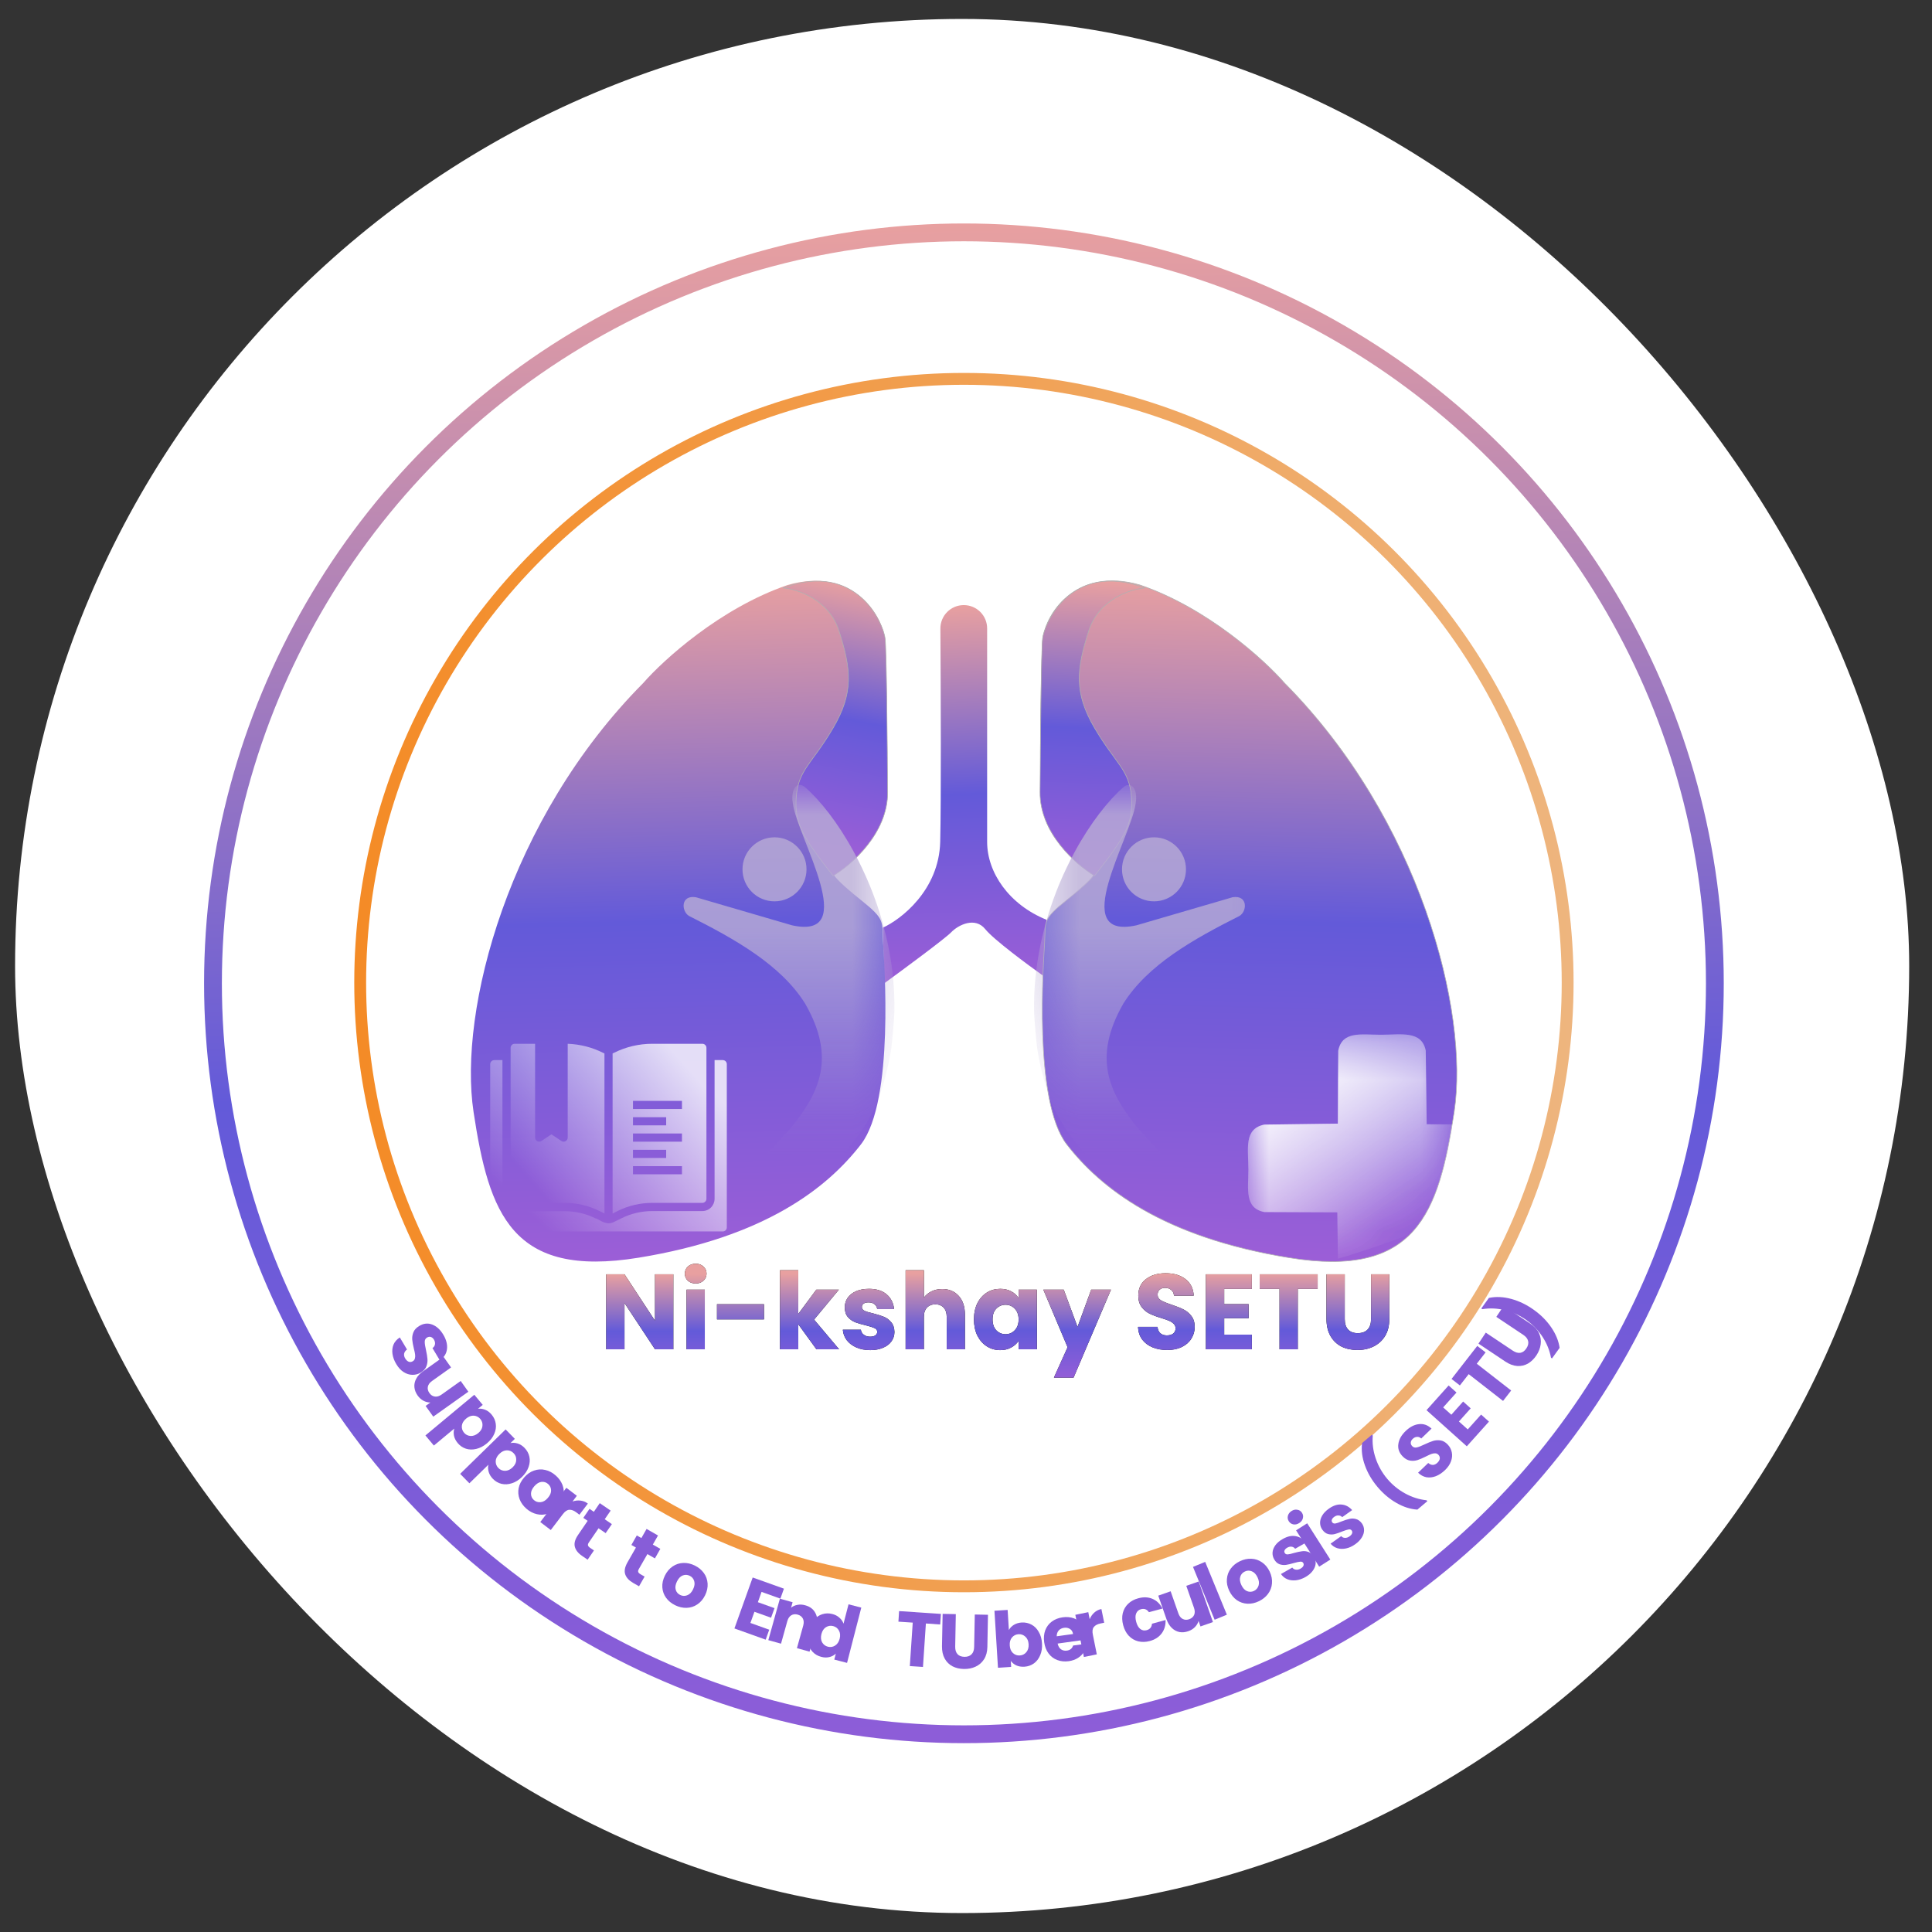 <svg width="51" height="51" viewBox="0 0 51 51" fill="none" xmlns="http://www.w3.org/2000/svg">
<rect x="0" y="0" width="51" height="51" fill="#333333" stroke="none"/>
<g clip-path="url(#clip0_149_5248)">
<rect x="0.398" y="0.5" width="50" height="50" rx="25" fill="white"/>
<path d="M24.819 22.224C24.787 23.5 23.784 24.272 23.305 24.488L23.342 25.957C23.866 25.576 24.953 24.772 25.107 24.612C25.299 24.412 25.742 24.194 26.01 24.529C26.223 24.796 27.123 25.464 27.547 25.765L27.625 24.279C26.631 23.878 26.058 23.028 26.058 22.224V16.589C26.058 16.248 25.782 15.973 25.441 15.973C25.098 15.973 24.821 16.252 24.824 16.595C24.835 18.303 24.846 21.098 24.819 22.224Z" fill="url(#paint0_linear_149_5248)"/>
<path d="M20.786 15.445C19.017 16.051 17.511 17.421 16.98 18.03C13.421 21.615 12.094 26.667 12.501 29.355C12.907 32.042 13.511 33.744 16.852 33.201C20.194 32.659 21.841 31.356 22.728 30.207C23.615 29.057 23.338 25.396 23.31 24.854C23.281 24.313 23.369 24.272 22.728 23.76C22.215 23.351 22.041 23.153 22.018 23.105C22.864 22.437 23.265 21.947 23.369 21.309C23.473 20.671 23.399 17.702 23.369 16.974C23.34 16.247 22.508 14.941 20.786 15.445Z" fill="url(#paint1_linear_149_5248)"/>
<path d="M30.1 15.445C31.87 16.051 33.375 17.421 33.907 18.03C37.466 21.615 38.793 26.667 38.386 29.355C37.979 32.042 37.375 33.744 34.034 33.201C30.693 32.659 29.046 31.356 28.159 30.207C27.272 29.057 27.549 25.396 27.577 24.854C27.605 24.313 27.518 24.272 28.159 23.76C28.672 23.351 28.846 23.153 28.868 23.105C28.022 22.437 27.622 21.947 27.518 21.309C27.414 20.671 27.488 17.702 27.518 16.974C27.547 16.247 28.378 14.941 30.1 15.445Z" fill="url(#paint2_linear_149_5248)" stroke="#B0B0B0" stroke-width="0.016"/>
<path d="M23.432 20.905C23.443 21.99 22.476 22.833 21.991 23.119C21.194 22.099 20.965 21.741 21.02 21.028C21.075 20.316 21.445 20.151 21.991 19.219C22.538 18.288 22.473 17.671 22.144 16.643C21.881 15.821 21.048 15.551 20.664 15.519C22.637 14.793 23.323 16.492 23.364 16.848C23.405 17.205 23.419 19.548 23.432 20.905Z" fill="url(#paint3_linear_149_5248)" stroke="#B0B0B0" stroke-width="0.016"/>
<path d="M27.454 20.905C27.443 21.99 28.41 22.833 28.895 23.119C29.692 22.099 29.921 21.741 29.866 21.028C29.812 20.316 29.442 20.151 28.895 19.219C28.349 18.288 28.414 17.671 28.743 16.643C29.006 15.821 29.839 15.551 30.223 15.519C28.249 14.793 27.564 16.492 27.523 16.848C27.482 17.205 27.468 19.548 27.454 20.905Z" fill="url(#paint4_linear_149_5248)" stroke="#B0B0B0" stroke-width="0.016"/>
<circle cx="25.445" cy="25.938" r="15.937" transform="rotate(-90 25.445 25.938)" stroke="url(#paint5_linear_149_5248)" stroke-width="0.313"/>
<circle cx="25.445" cy="25.957" r="19.823" stroke="url(#paint6_linear_149_5248)" stroke-width="0.47"/>
<path d="M10.462 36.011C10.408 35.922 10.375 35.833 10.361 35.744C10.348 35.656 10.356 35.573 10.387 35.495C10.419 35.419 10.475 35.356 10.554 35.305L10.744 35.623C10.702 35.655 10.676 35.692 10.668 35.733C10.661 35.774 10.67 35.816 10.696 35.859C10.723 35.903 10.754 35.932 10.789 35.946C10.825 35.959 10.861 35.955 10.897 35.933C10.928 35.915 10.946 35.889 10.953 35.856C10.961 35.825 10.963 35.79 10.957 35.752C10.953 35.715 10.942 35.664 10.925 35.6C10.902 35.506 10.888 35.427 10.882 35.362C10.877 35.297 10.887 35.233 10.913 35.168C10.939 35.103 10.99 35.048 11.067 35.002C11.181 34.933 11.295 34.921 11.409 34.965C11.524 35.009 11.621 35.097 11.7 35.229C11.782 35.364 11.814 35.493 11.799 35.614C11.784 35.736 11.721 35.834 11.61 35.909L11.416 35.586C11.454 35.56 11.476 35.527 11.482 35.486C11.489 35.446 11.48 35.404 11.455 35.362C11.433 35.327 11.406 35.303 11.373 35.293C11.341 35.282 11.307 35.288 11.271 35.309C11.231 35.333 11.212 35.37 11.212 35.421C11.212 35.471 11.223 35.544 11.245 35.638C11.266 35.733 11.279 35.813 11.284 35.876C11.289 35.941 11.28 36.005 11.255 36.069C11.23 36.134 11.181 36.188 11.108 36.232C11.038 36.274 10.963 36.294 10.885 36.292C10.807 36.291 10.731 36.267 10.656 36.22C10.582 36.173 10.517 36.103 10.462 36.011Z" fill="#875DD8"/>
<path d="M12.363 36.738L11.437 37.396L11.235 37.113L11.361 37.023C11.3 37.023 11.238 37.008 11.178 36.976C11.119 36.944 11.068 36.899 11.025 36.839C10.975 36.768 10.946 36.695 10.939 36.618C10.932 36.541 10.948 36.467 10.987 36.395C11.025 36.322 11.085 36.257 11.166 36.2L11.707 35.815L11.907 36.097L11.404 36.455C11.342 36.499 11.306 36.549 11.294 36.606C11.283 36.662 11.296 36.717 11.335 36.772C11.374 36.827 11.422 36.858 11.479 36.866C11.537 36.874 11.596 36.856 11.658 36.812L12.161 36.454L12.363 36.738Z" fill="#875DD8"/>
<path d="M12.619 37.188C12.681 37.18 12.744 37.189 12.807 37.214C12.871 37.239 12.928 37.282 12.979 37.344C13.039 37.416 13.075 37.496 13.087 37.585C13.1 37.674 13.086 37.763 13.046 37.853C13.007 37.944 12.942 38.027 12.852 38.102C12.763 38.176 12.669 38.225 12.572 38.248C12.476 38.271 12.385 38.269 12.299 38.242C12.214 38.214 12.141 38.164 12.081 38.092C12.031 38.031 11.998 37.967 11.984 37.9C11.971 37.833 11.974 37.77 11.992 37.711L11.453 38.159L11.23 37.892L12.52 36.818L12.743 37.085L12.619 37.188ZM12.626 37.829C12.692 37.774 12.729 37.711 12.735 37.643C12.743 37.574 12.725 37.513 12.68 37.458C12.635 37.405 12.578 37.376 12.508 37.37C12.439 37.366 12.371 37.392 12.305 37.447C12.238 37.503 12.2 37.565 12.192 37.634C12.185 37.703 12.204 37.765 12.248 37.818C12.292 37.871 12.349 37.901 12.419 37.906C12.49 37.91 12.559 37.885 12.626 37.829Z" fill="#875DD8"/>
<path d="M13.475 38.094C13.537 38.081 13.6 38.085 13.665 38.105C13.73 38.125 13.791 38.163 13.847 38.221C13.912 38.288 13.955 38.365 13.974 38.453C13.993 38.54 13.986 38.63 13.954 38.723C13.922 38.817 13.864 38.904 13.781 38.986C13.697 39.068 13.608 39.124 13.513 39.154C13.419 39.185 13.328 39.19 13.24 39.17C13.153 39.149 13.077 39.105 13.011 39.038C12.956 38.982 12.919 38.92 12.9 38.854C12.881 38.789 12.878 38.726 12.892 38.665L12.391 39.155L12.147 38.906L13.347 37.733L13.59 37.982L13.475 38.094ZM13.533 38.733C13.595 38.672 13.627 38.607 13.627 38.538C13.63 38.469 13.607 38.409 13.557 38.359C13.509 38.309 13.45 38.285 13.38 38.285C13.31 38.286 13.245 38.317 13.183 38.378C13.121 38.438 13.088 38.503 13.085 38.572C13.084 38.642 13.107 38.702 13.156 38.752C13.204 38.801 13.263 38.826 13.333 38.826C13.404 38.825 13.471 38.794 13.533 38.733Z" fill="#875DD8"/>
<path d="M13.896 39.826C13.812 39.752 13.752 39.669 13.716 39.574C13.681 39.48 13.672 39.383 13.691 39.283C13.711 39.183 13.76 39.089 13.838 39C13.915 38.912 14.001 38.851 14.098 38.819C14.196 38.785 14.294 38.779 14.393 38.803C14.492 38.825 14.583 38.873 14.667 38.947C14.751 39.02 14.811 39.104 14.848 39.198C14.884 39.293 14.892 39.391 14.872 39.492C14.853 39.593 14.805 39.687 14.729 39.775C14.652 39.863 14.564 39.924 14.466 39.956C14.369 39.989 14.27 39.994 14.171 39.97C14.072 39.947 13.98 39.899 13.896 39.826ZM14.094 39.598C14.144 39.642 14.203 39.66 14.27 39.654C14.338 39.648 14.402 39.611 14.461 39.542C14.521 39.474 14.55 39.406 14.547 39.339C14.545 39.273 14.519 39.218 14.469 39.174C14.418 39.129 14.359 39.111 14.293 39.118C14.229 39.125 14.166 39.163 14.105 39.232C14.045 39.301 14.016 39.368 14.017 39.433C14.018 39.5 14.044 39.555 14.094 39.598Z" fill="#875DD8"/>
<path d="M15.113 39.636C15.183 39.611 15.253 39.603 15.323 39.612C15.394 39.62 15.459 39.646 15.518 39.691L15.295 39.985L15.219 39.927C15.15 39.874 15.086 39.85 15.029 39.854C14.972 39.857 14.915 39.895 14.858 39.97L14.539 40.389L14.262 40.178L14.95 39.274L15.227 39.485L15.113 39.636Z" fill="#875DD8"/>
<path d="M15.679 40.928L15.512 41.172L15.366 41.072C15.261 41.001 15.197 40.92 15.174 40.83C15.151 40.738 15.179 40.635 15.258 40.52L15.513 40.146L15.398 40.068L15.562 39.829L15.676 39.908L15.832 39.679L16.12 39.876L15.963 40.104L16.152 40.233L15.988 40.471L15.8 40.343L15.543 40.719C15.524 40.747 15.517 40.772 15.521 40.794C15.527 40.815 15.545 40.837 15.576 40.858L15.679 40.928Z" fill="#875DD8"/>
<path d="M17.016 41.618L16.869 41.874L16.715 41.786C16.606 41.724 16.535 41.648 16.505 41.56C16.474 41.471 16.494 41.366 16.563 41.244L16.787 40.852L16.667 40.783L16.81 40.532L16.931 40.601L17.068 40.36L17.37 40.533L17.233 40.773L17.431 40.886L17.288 41.138L17.09 41.024L16.863 41.42C16.846 41.45 16.841 41.475 16.848 41.496C16.855 41.517 16.875 41.537 16.908 41.556L17.016 41.618Z" fill="#875DD8"/>
<path d="M17.822 42.374C17.722 42.325 17.642 42.259 17.582 42.177C17.524 42.096 17.491 42.004 17.484 41.902C17.477 41.801 17.5 41.697 17.552 41.591C17.604 41.486 17.672 41.406 17.757 41.349C17.843 41.291 17.937 41.261 18.038 41.258C18.139 41.254 18.24 41.277 18.34 41.326C18.44 41.375 18.52 41.441 18.579 41.523C18.639 41.605 18.672 41.698 18.679 41.801C18.686 41.903 18.664 42.006 18.613 42.111C18.561 42.216 18.492 42.297 18.405 42.354C18.32 42.411 18.226 42.44 18.124 42.443C18.022 42.446 17.922 42.423 17.822 42.374ZM17.954 42.103C18.014 42.133 18.075 42.136 18.138 42.112C18.203 42.089 18.255 42.037 18.295 41.955C18.335 41.873 18.345 41.8 18.325 41.736C18.306 41.673 18.267 41.626 18.207 41.597C18.146 41.567 18.085 41.564 18.023 41.588C17.962 41.611 17.911 41.664 17.87 41.747C17.83 41.829 17.819 41.901 17.837 41.964C17.855 42.028 17.895 42.074 17.954 42.103Z" fill="#875DD8"/>
<path d="M20.103 42.022L20.006 42.294L20.445 42.451L20.354 42.704L19.915 42.547L19.809 42.842L20.306 43.02L20.212 43.283L19.387 42.987L19.869 41.642L20.694 41.937L20.6 42.2L20.103 42.022Z" fill="#875DD8"/>
<path d="M21.257 42.376C21.386 42.411 21.476 42.482 21.528 42.587C21.582 42.69 21.589 42.815 21.549 42.96L21.37 43.6L21.037 43.507L21.203 42.912C21.223 42.839 21.22 42.777 21.194 42.726C21.167 42.675 21.122 42.64 21.058 42.622C20.993 42.604 20.937 42.61 20.887 42.64C20.838 42.67 20.803 42.722 20.783 42.795L20.617 43.389L20.282 43.296L20.587 42.201L20.923 42.295L20.882 42.44C20.93 42.401 20.986 42.376 21.051 42.364C21.117 42.352 21.186 42.355 21.257 42.376Z" fill="#875DD8"/>
<path d="M21.341 43.044C21.37 42.931 21.417 42.838 21.481 42.763C21.546 42.689 21.622 42.638 21.707 42.611C21.793 42.584 21.881 42.582 21.972 42.606C22.044 42.624 22.106 42.656 22.157 42.702C22.21 42.748 22.247 42.8 22.267 42.861L22.399 42.35L22.736 42.437L22.36 43.896L22.023 43.809L22.064 43.651C22.018 43.696 21.962 43.726 21.895 43.742C21.829 43.759 21.757 43.758 21.68 43.737C21.589 43.714 21.513 43.67 21.451 43.605C21.39 43.539 21.348 43.457 21.327 43.361C21.307 43.263 21.312 43.157 21.341 43.044ZM22.165 43.259C22.186 43.175 22.18 43.102 22.145 43.041C22.112 42.981 22.061 42.942 21.994 42.925C21.927 42.907 21.864 42.917 21.804 42.953C21.746 42.989 21.706 43.049 21.684 43.133C21.663 43.217 21.668 43.29 21.701 43.352C21.736 43.413 21.787 43.452 21.854 43.469C21.921 43.486 21.984 43.477 22.043 43.44C22.102 43.403 22.143 43.343 22.165 43.259Z" fill="#875DD8"/>
<path d="M24.838 42.603L24.819 42.882L24.441 42.856L24.364 44.004L24.017 43.981L24.094 42.833L23.716 42.808L23.734 42.529L24.838 42.603Z" fill="#875DD8"/>
<path d="M25.231 42.609L25.215 43.464C25.213 43.55 25.233 43.616 25.274 43.663C25.315 43.71 25.376 43.734 25.458 43.736C25.539 43.737 25.602 43.715 25.646 43.67C25.691 43.625 25.714 43.559 25.715 43.474L25.732 42.619L26.08 42.626L26.064 43.479C26.061 43.606 26.032 43.714 25.976 43.801C25.92 43.888 25.845 43.953 25.752 43.996C25.66 44.039 25.558 44.059 25.445 44.057C25.333 44.055 25.232 44.032 25.143 43.986C25.056 43.94 24.987 43.872 24.938 43.783C24.888 43.692 24.864 43.583 24.866 43.456L24.883 42.602L25.231 42.609Z" fill="#875DD8"/>
<path d="M26.632 43.029C26.661 42.974 26.705 42.928 26.764 42.892C26.823 42.856 26.892 42.835 26.97 42.83C27.064 42.825 27.15 42.843 27.229 42.886C27.308 42.928 27.372 42.992 27.42 43.078C27.471 43.163 27.499 43.264 27.506 43.381C27.514 43.497 27.498 43.602 27.458 43.694C27.421 43.785 27.365 43.857 27.292 43.91C27.219 43.962 27.136 43.991 27.043 43.997C26.963 44.002 26.892 43.991 26.83 43.963C26.769 43.934 26.719 43.895 26.682 43.844L26.692 44.002L26.344 44.024L26.251 42.52L26.599 42.498L26.632 43.029ZM27.153 43.403C27.147 43.316 27.119 43.25 27.067 43.204C27.016 43.157 26.956 43.135 26.886 43.139C26.816 43.144 26.759 43.172 26.713 43.226C26.669 43.279 26.649 43.349 26.655 43.435C26.66 43.522 26.688 43.589 26.739 43.636C26.791 43.683 26.851 43.705 26.92 43.7C26.989 43.696 27.047 43.667 27.092 43.614C27.138 43.56 27.158 43.489 27.153 43.403Z" fill="#875DD8"/>
<path d="M28.691 43.175C28.696 43.208 28.698 43.242 28.699 43.277L27.919 43.386C27.934 43.455 27.963 43.506 28.008 43.538C28.053 43.569 28.105 43.58 28.163 43.572C28.249 43.56 28.303 43.515 28.327 43.438L28.694 43.387C28.686 43.463 28.66 43.535 28.619 43.601C28.579 43.667 28.524 43.722 28.455 43.766C28.386 43.809 28.305 43.838 28.214 43.851C28.104 43.866 28.002 43.856 27.91 43.821C27.817 43.786 27.74 43.728 27.68 43.648C27.619 43.567 27.581 43.468 27.564 43.351C27.548 43.234 27.557 43.129 27.592 43.035C27.628 42.941 27.686 42.864 27.766 42.805C27.845 42.746 27.941 42.709 28.052 42.693C28.161 42.678 28.261 42.687 28.352 42.721C28.443 42.755 28.518 42.811 28.577 42.889C28.637 42.967 28.675 43.062 28.691 43.175ZM28.326 43.134C28.317 43.075 28.291 43.03 28.245 43.001C28.2 42.972 28.147 42.961 28.087 42.97C28.029 42.978 27.982 43.002 27.947 43.041C27.912 43.08 27.895 43.131 27.894 43.194L28.326 43.134Z" fill="#875DD8"/>
<path d="M28.765 42.743C28.793 42.674 28.833 42.616 28.886 42.569C28.938 42.521 29.001 42.489 29.074 42.474L29.148 42.836L29.054 42.855C28.969 42.872 28.909 42.904 28.874 42.95C28.838 42.994 28.83 43.062 28.849 43.154L28.953 43.671L28.612 43.74L28.386 42.627L28.728 42.557L28.765 42.743Z" fill="#875DD8"/>
<path d="M29.649 42.901C29.619 42.787 29.615 42.682 29.638 42.584C29.663 42.486 29.71 42.403 29.781 42.335C29.852 42.267 29.942 42.218 30.05 42.19C30.187 42.153 30.312 42.158 30.423 42.206C30.535 42.253 30.623 42.339 30.687 42.462L30.329 42.558C30.276 42.482 30.207 42.456 30.12 42.479C30.059 42.495 30.016 42.532 29.992 42.591C29.968 42.648 29.968 42.721 29.992 42.81C30.015 42.899 30.052 42.963 30.102 43.002C30.151 43.039 30.207 43.05 30.268 43.033C30.355 43.01 30.402 42.953 30.41 42.861L30.768 42.765C30.773 42.901 30.739 43.019 30.666 43.117C30.592 43.215 30.487 43.283 30.351 43.319C30.244 43.348 30.142 43.35 30.045 43.327C29.951 43.303 29.868 43.255 29.798 43.182C29.729 43.109 29.68 43.016 29.649 42.901Z" fill="#875DD8"/>
<path d="M31.644 41.747L32.019 42.819L31.69 42.934L31.639 42.788C31.623 42.847 31.591 42.902 31.543 42.951C31.497 42.999 31.439 43.035 31.37 43.059C31.288 43.088 31.209 43.096 31.134 43.082C31.058 43.066 30.991 43.03 30.932 42.973C30.873 42.916 30.827 42.841 30.794 42.747L30.575 42.121L30.902 42.006L31.106 42.589C31.131 42.66 31.169 42.71 31.22 42.736C31.271 42.763 31.328 42.766 31.391 42.744C31.455 42.721 31.498 42.684 31.522 42.631C31.545 42.578 31.544 42.516 31.519 42.444L31.315 41.862L31.644 41.747Z" fill="#875DD8"/>
<path d="M31.814 41.23L32.386 42.624L32.063 42.757L31.492 41.362L31.814 41.23Z" fill="#875DD8"/>
<path d="M33.23 42.269C33.13 42.317 33.029 42.339 32.928 42.334C32.828 42.329 32.735 42.298 32.651 42.241C32.567 42.182 32.5 42.1 32.449 41.994C32.399 41.888 32.378 41.785 32.387 41.683C32.395 41.58 32.429 41.487 32.49 41.406C32.55 41.324 32.63 41.26 32.731 41.212C32.831 41.164 32.932 41.142 33.034 41.147C33.135 41.151 33.228 41.182 33.313 41.241C33.398 41.298 33.465 41.38 33.516 41.485C33.566 41.591 33.586 41.695 33.577 41.799C33.569 41.901 33.533 41.993 33.472 42.075C33.411 42.156 33.331 42.221 33.23 42.269ZM33.101 41.997C33.161 41.968 33.201 41.922 33.222 41.858C33.243 41.793 33.235 41.72 33.196 41.638C33.157 41.556 33.106 41.502 33.043 41.478C32.981 41.453 32.921 41.455 32.861 41.484C32.799 41.513 32.759 41.559 32.74 41.623C32.72 41.685 32.73 41.758 32.769 41.841C32.808 41.923 32.858 41.977 32.918 42.002C32.98 42.027 33.041 42.025 33.101 41.997Z" fill="#875DD8"/>
<path d="M34.462 41.629C34.375 41.678 34.29 41.707 34.206 41.716C34.122 41.724 34.046 41.715 33.978 41.686C33.91 41.657 33.855 41.611 33.814 41.55L34.113 41.38C34.136 41.412 34.168 41.43 34.208 41.435C34.249 41.441 34.289 41.431 34.331 41.408C34.368 41.386 34.393 41.363 34.405 41.337C34.418 41.31 34.417 41.284 34.404 41.261C34.388 41.232 34.361 41.22 34.324 41.224C34.287 41.227 34.23 41.239 34.155 41.26C34.075 41.284 34.006 41.3 33.949 41.309C33.891 41.317 33.833 41.312 33.777 41.292C33.72 41.272 33.672 41.228 33.634 41.161C33.602 41.104 33.588 41.044 33.592 40.981C33.597 40.915 33.622 40.852 33.666 40.791C33.712 40.728 33.777 40.673 33.861 40.626C33.984 40.555 34.099 40.53 34.205 40.551C34.312 40.571 34.4 40.629 34.468 40.724L34.189 40.884C34.164 40.852 34.134 40.834 34.096 40.829C34.06 40.823 34.021 40.832 33.98 40.855C33.945 40.875 33.922 40.898 33.911 40.923C33.899 40.947 33.9 40.97 33.914 40.994C33.93 41.022 33.957 41.035 33.994 41.032C34.033 41.029 34.088 41.016 34.16 40.994C34.244 40.971 34.314 40.956 34.371 40.949C34.427 40.94 34.484 40.947 34.542 40.968C34.6 40.988 34.649 41.032 34.689 41.1C34.722 41.157 34.736 41.219 34.729 41.284C34.722 41.347 34.696 41.408 34.65 41.469C34.604 41.53 34.542 41.583 34.462 41.629Z" fill="#875DD8"/>
<path d="M34.297 40.204C34.246 40.237 34.194 40.249 34.142 40.24C34.09 40.23 34.05 40.202 34.021 40.157C33.992 40.111 33.984 40.063 33.997 40.013C34.011 39.961 34.043 39.919 34.095 39.886C34.145 39.854 34.196 39.843 34.248 39.854C34.3 39.862 34.341 39.889 34.37 39.935C34.398 39.98 34.406 40.028 34.392 40.08C34.379 40.131 34.347 40.172 34.297 40.204ZM34.507 40.211L35.117 41.169L34.823 41.356L34.213 40.397L34.507 40.211Z" fill="#875DD8"/>
<path d="M35.776 40.763C35.695 40.821 35.614 40.858 35.531 40.875C35.448 40.892 35.371 40.89 35.301 40.868C35.23 40.846 35.171 40.806 35.124 40.749L35.405 40.55C35.431 40.58 35.464 40.595 35.505 40.596C35.546 40.597 35.585 40.584 35.624 40.556C35.659 40.531 35.682 40.505 35.691 40.479C35.701 40.45 35.698 40.425 35.682 40.403C35.663 40.376 35.636 40.367 35.599 40.374C35.562 40.38 35.507 40.398 35.434 40.426C35.357 40.458 35.29 40.481 35.234 40.496C35.177 40.51 35.12 40.51 35.062 40.496C35.003 40.482 34.951 40.443 34.906 40.38C34.868 40.327 34.849 40.268 34.847 40.205C34.845 40.139 34.864 40.074 34.902 40.008C34.941 39.942 35 39.88 35.079 39.825C35.195 39.742 35.307 39.706 35.414 39.716C35.523 39.726 35.615 39.775 35.693 39.863L35.431 40.049C35.404 40.02 35.371 40.005 35.333 40.004C35.297 40.001 35.259 40.014 35.22 40.041C35.187 40.065 35.166 40.09 35.158 40.115C35.149 40.14 35.153 40.164 35.168 40.186C35.187 40.212 35.215 40.222 35.252 40.216C35.29 40.209 35.344 40.191 35.413 40.162C35.495 40.13 35.563 40.108 35.619 40.096C35.674 40.081 35.731 40.082 35.791 40.098C35.85 40.112 35.904 40.151 35.951 40.214C35.989 40.269 36.008 40.328 36.008 40.394C36.008 40.457 35.988 40.521 35.948 40.586C35.908 40.651 35.851 40.71 35.776 40.763Z" fill="#875DD8"/>
<path d="M37.416 39.85C37.233 39.839 37.05 39.781 36.865 39.675C36.68 39.57 36.514 39.43 36.364 39.253C36.214 39.075 36.102 38.884 36.03 38.681C35.956 38.476 35.932 38.28 35.956 38.092L36.217 37.871L36.238 37.896C36.221 38.096 36.246 38.297 36.315 38.498C36.383 38.698 36.485 38.878 36.62 39.038C36.754 39.196 36.911 39.325 37.093 39.424C37.274 39.523 37.463 39.583 37.657 39.603L37.678 39.628L37.416 39.85Z" fill="#875DD8"/>
<path d="M38.143 38.809C38.067 38.881 37.988 38.934 37.904 38.967C37.821 38.999 37.738 39.009 37.656 38.996C37.575 38.981 37.501 38.941 37.434 38.876L37.702 38.619C37.742 38.654 37.784 38.671 37.826 38.67C37.867 38.668 37.906 38.649 37.942 38.615C37.98 38.579 38.001 38.542 38.007 38.505C38.011 38.467 37.999 38.432 37.97 38.402C37.946 38.377 37.917 38.364 37.883 38.364C37.85 38.363 37.816 38.37 37.78 38.383C37.746 38.396 37.699 38.418 37.639 38.448C37.553 38.491 37.479 38.523 37.417 38.543C37.355 38.562 37.29 38.567 37.221 38.556C37.152 38.544 37.086 38.507 37.024 38.442C36.932 38.346 36.895 38.237 36.913 38.117C36.93 37.995 36.995 37.881 37.107 37.774C37.22 37.665 37.338 37.605 37.461 37.593C37.582 37.58 37.691 37.62 37.789 37.712L37.517 37.973C37.483 37.941 37.446 37.927 37.406 37.93C37.364 37.932 37.326 37.95 37.291 37.984C37.26 38.013 37.244 38.045 37.241 38.079C37.237 38.113 37.25 38.145 37.279 38.175C37.311 38.209 37.352 38.219 37.401 38.208C37.45 38.197 37.519 38.17 37.606 38.128C37.694 38.086 37.769 38.056 37.83 38.037C37.892 38.018 37.956 38.013 38.025 38.023C38.092 38.033 38.156 38.069 38.215 38.131C38.272 38.19 38.307 38.258 38.323 38.335C38.34 38.411 38.333 38.491 38.303 38.574C38.274 38.656 38.22 38.735 38.143 38.809Z" fill="#875DD8"/>
<path d="M38.096 37.152L38.312 37.345L38.623 36.997L38.823 37.177L38.512 37.524L38.745 37.733L39.097 37.341L39.305 37.527L38.72 38.179L37.656 37.225L38.24 36.573L38.448 36.759L38.096 37.152Z" fill="#875DD8"/>
<path d="M38.996 35.529L39.216 35.7L38.983 35.999L39.891 36.706L39.677 36.981L38.77 36.274L38.537 36.572L38.317 36.401L38.996 35.529Z" fill="#875DD8"/>
<path d="M39.221 35.178L39.932 35.653C40.004 35.701 40.07 35.72 40.132 35.711C40.194 35.701 40.247 35.663 40.292 35.595C40.338 35.527 40.353 35.462 40.339 35.401C40.325 35.339 40.282 35.284 40.211 35.237L39.499 34.762L39.693 34.472L40.402 34.946C40.508 35.017 40.583 35.099 40.626 35.194C40.67 35.288 40.684 35.386 40.67 35.487C40.657 35.588 40.619 35.685 40.557 35.779C40.494 35.872 40.42 35.944 40.334 35.995C40.248 36.043 40.154 36.065 40.051 36.059C39.948 36.052 39.844 36.013 39.737 35.942L39.028 35.468L39.221 35.178Z" fill="#875DD8"/>
<path d="M40.969 35.859L40.942 35.84C40.907 35.648 40.833 35.465 40.72 35.291C40.607 35.118 40.466 34.971 40.298 34.85C40.128 34.728 39.941 34.641 39.736 34.588C39.53 34.535 39.328 34.526 39.13 34.559L39.103 34.54L39.303 34.262C39.488 34.223 39.686 34.232 39.896 34.289C40.104 34.346 40.303 34.442 40.493 34.579C40.68 34.713 40.834 34.869 40.953 35.045C41.072 35.221 41.144 35.399 41.17 35.58L40.969 35.859Z" fill="#875DD8"/>
<path d="M17.774 35.618H17.291L16.485 34.397V35.618H16.003V33.638H16.485L17.291 34.865V33.638H17.774V35.618ZM18.366 33.881C18.281 33.881 18.212 33.856 18.157 33.807C18.104 33.757 18.078 33.694 18.078 33.621C18.078 33.546 18.104 33.484 18.157 33.435C18.212 33.384 18.281 33.359 18.366 33.359C18.448 33.359 18.516 33.384 18.569 33.435C18.623 33.484 18.651 33.546 18.651 33.621C18.651 33.694 18.623 33.757 18.569 33.807C18.516 33.856 18.448 33.881 18.366 33.881ZM18.605 34.044V35.618H18.123V34.044H18.605ZM20.167 34.428V34.828H18.927V34.428H20.167ZM21.552 35.618L21.073 34.958V35.618H20.59V33.531H21.073V34.684L21.549 34.044H22.144L21.49 34.834L22.15 35.618H21.552ZM22.974 35.64C22.836 35.64 22.714 35.617 22.607 35.57C22.5 35.523 22.415 35.459 22.353 35.378C22.291 35.295 22.256 35.203 22.249 35.102H22.725C22.731 35.156 22.756 35.2 22.802 35.234C22.847 35.268 22.902 35.285 22.968 35.285C23.028 35.285 23.074 35.274 23.106 35.251C23.14 35.227 23.157 35.196 23.157 35.158C23.157 35.113 23.133 35.08 23.086 35.059C23.039 35.037 22.963 35.012 22.858 34.986C22.745 34.96 22.651 34.932 22.576 34.904C22.501 34.874 22.436 34.828 22.381 34.766C22.327 34.702 22.3 34.617 22.3 34.509C22.3 34.419 22.324 34.337 22.373 34.264C22.424 34.189 22.497 34.13 22.593 34.087C22.691 34.043 22.806 34.022 22.94 34.022C23.137 34.022 23.292 34.071 23.405 34.168C23.52 34.266 23.585 34.396 23.602 34.557H23.157C23.149 34.503 23.125 34.46 23.084 34.428C23.044 34.396 22.991 34.38 22.926 34.38C22.869 34.38 22.826 34.391 22.796 34.414C22.766 34.434 22.751 34.463 22.751 34.501C22.751 34.546 22.774 34.58 22.821 34.602C22.87 34.625 22.945 34.648 23.047 34.67C23.163 34.7 23.258 34.73 23.332 34.76C23.405 34.789 23.469 34.836 23.523 34.901C23.58 34.965 23.609 35.052 23.611 35.161C23.611 35.253 23.584 35.336 23.532 35.409C23.481 35.48 23.407 35.537 23.309 35.578C23.213 35.619 23.101 35.64 22.974 35.64ZM24.873 34.027C25.053 34.027 25.198 34.087 25.307 34.208C25.416 34.326 25.471 34.49 25.471 34.698V35.618H24.991V34.763C24.991 34.658 24.964 34.576 24.91 34.518C24.855 34.46 24.782 34.431 24.69 34.431C24.598 34.431 24.524 34.46 24.47 34.518C24.415 34.576 24.388 34.658 24.388 34.763V35.618H23.906V33.531H24.388V34.256C24.437 34.186 24.503 34.131 24.588 34.089C24.673 34.048 24.768 34.027 24.873 34.027ZM25.71 34.828C25.71 34.666 25.74 34.525 25.8 34.402C25.862 34.28 25.946 34.186 26.051 34.12C26.156 34.054 26.274 34.022 26.404 34.022C26.514 34.022 26.611 34.044 26.694 34.089C26.779 34.134 26.843 34.194 26.889 34.267V34.044H27.371V35.618H26.889V35.395C26.841 35.468 26.776 35.527 26.691 35.572C26.608 35.618 26.512 35.64 26.401 35.64C26.273 35.64 26.156 35.607 26.051 35.541C25.946 35.474 25.862 35.379 25.8 35.257C25.74 35.133 25.71 34.99 25.71 34.828ZM26.889 34.831C26.889 34.711 26.855 34.616 26.787 34.546C26.721 34.477 26.64 34.442 26.544 34.442C26.449 34.442 26.367 34.477 26.299 34.546C26.233 34.614 26.201 34.708 26.201 34.828C26.201 34.948 26.233 35.044 26.299 35.116C26.367 35.185 26.449 35.22 26.544 35.22C26.64 35.22 26.721 35.185 26.787 35.116C26.855 35.046 26.889 34.951 26.889 34.831ZM29.327 34.044L28.34 36.365H27.821L28.182 35.564L27.542 34.044H28.08L28.444 35.028L28.805 34.044H29.327ZM30.815 35.637C30.67 35.637 30.54 35.614 30.426 35.567C30.311 35.52 30.219 35.45 30.149 35.358C30.082 35.266 30.046 35.155 30.042 35.025H30.555C30.563 35.099 30.588 35.155 30.631 35.195C30.675 35.232 30.731 35.251 30.801 35.251C30.872 35.251 30.928 35.235 30.97 35.203C31.011 35.169 31.032 35.123 31.032 35.065C31.032 35.016 31.015 34.976 30.981 34.944C30.949 34.912 30.909 34.885 30.86 34.865C30.813 34.844 30.745 34.821 30.657 34.794C30.529 34.755 30.425 34.715 30.344 34.676C30.263 34.636 30.194 34.578 30.135 34.501C30.077 34.424 30.048 34.323 30.048 34.199C30.048 34.015 30.114 33.871 30.248 33.768C30.381 33.663 30.555 33.61 30.77 33.61C30.988 33.61 31.163 33.663 31.297 33.768C31.43 33.871 31.502 34.016 31.511 34.202H30.99C30.986 34.138 30.962 34.088 30.919 34.053C30.876 34.015 30.82 33.996 30.753 33.996C30.695 33.996 30.648 34.012 30.612 34.044C30.576 34.074 30.558 34.118 30.558 34.177C30.558 34.241 30.588 34.29 30.648 34.326C30.709 34.362 30.802 34.4 30.93 34.442C31.058 34.485 31.162 34.526 31.241 34.566C31.321 34.605 31.391 34.663 31.449 34.738C31.508 34.813 31.537 34.91 31.537 35.028C31.537 35.141 31.508 35.243 31.449 35.336C31.393 35.428 31.31 35.501 31.201 35.556C31.092 35.61 30.963 35.637 30.815 35.637ZM32.316 34.024V34.425H32.961V34.797H32.316V35.231H33.046V35.618H31.833V33.638H33.046V34.024H32.316ZM34.783 33.638V34.024H34.258V35.618H33.776V34.024H33.252V33.638H34.783ZM35.498 33.638V34.822C35.498 34.941 35.528 35.032 35.586 35.096C35.644 35.16 35.73 35.192 35.842 35.192C35.955 35.192 36.042 35.16 36.102 35.096C36.162 35.032 36.192 34.941 36.192 34.822V33.638H36.674V34.82C36.674 34.996 36.637 35.146 36.562 35.268C36.486 35.39 36.385 35.482 36.257 35.544C36.131 35.606 35.99 35.637 35.834 35.637C35.678 35.637 35.538 35.607 35.414 35.547C35.292 35.485 35.195 35.393 35.123 35.271C35.052 35.147 35.016 34.996 35.016 34.82V33.638H35.498Z" fill="black"/>
<path d="M17.774 35.618H17.291L16.485 34.397V35.618H16.003V33.638H16.485L17.291 34.865V33.638H17.774V35.618ZM18.366 33.881C18.281 33.881 18.212 33.856 18.157 33.807C18.104 33.757 18.078 33.694 18.078 33.621C18.078 33.546 18.104 33.484 18.157 33.435C18.212 33.384 18.281 33.359 18.366 33.359C18.448 33.359 18.516 33.384 18.569 33.435C18.623 33.484 18.651 33.546 18.651 33.621C18.651 33.694 18.623 33.757 18.569 33.807C18.516 33.856 18.448 33.881 18.366 33.881ZM18.605 34.044V35.618H18.123V34.044H18.605ZM20.167 34.428V34.828H18.927V34.428H20.167ZM21.552 35.618L21.073 34.958V35.618H20.59V33.531H21.073V34.684L21.549 34.044H22.144L21.49 34.834L22.15 35.618H21.552ZM22.974 35.64C22.836 35.64 22.714 35.617 22.607 35.57C22.5 35.523 22.415 35.459 22.353 35.378C22.291 35.295 22.256 35.203 22.249 35.102H22.725C22.731 35.156 22.756 35.2 22.802 35.234C22.847 35.268 22.902 35.285 22.968 35.285C23.028 35.285 23.074 35.274 23.106 35.251C23.14 35.227 23.157 35.196 23.157 35.158C23.157 35.113 23.133 35.08 23.086 35.059C23.039 35.037 22.963 35.012 22.858 34.986C22.745 34.96 22.651 34.932 22.576 34.904C22.501 34.874 22.436 34.828 22.381 34.766C22.327 34.702 22.3 34.617 22.3 34.509C22.3 34.419 22.324 34.337 22.373 34.264C22.424 34.189 22.497 34.13 22.593 34.087C22.691 34.043 22.806 34.022 22.94 34.022C23.137 34.022 23.292 34.071 23.405 34.168C23.52 34.266 23.585 34.396 23.602 34.557H23.157C23.149 34.503 23.125 34.46 23.084 34.428C23.044 34.396 22.991 34.38 22.926 34.38C22.869 34.38 22.826 34.391 22.796 34.414C22.766 34.434 22.751 34.463 22.751 34.501C22.751 34.546 22.774 34.58 22.821 34.602C22.87 34.625 22.945 34.648 23.047 34.67C23.163 34.7 23.258 34.73 23.332 34.76C23.405 34.789 23.469 34.836 23.523 34.901C23.58 34.965 23.609 35.052 23.611 35.161C23.611 35.253 23.584 35.336 23.532 35.409C23.481 35.48 23.407 35.537 23.309 35.578C23.213 35.619 23.101 35.64 22.974 35.64ZM24.873 34.027C25.053 34.027 25.198 34.087 25.307 34.208C25.416 34.326 25.471 34.49 25.471 34.698V35.618H24.991V34.763C24.991 34.658 24.964 34.576 24.91 34.518C24.855 34.46 24.782 34.431 24.69 34.431C24.598 34.431 24.524 34.46 24.47 34.518C24.415 34.576 24.388 34.658 24.388 34.763V35.618H23.906V33.531H24.388V34.256C24.437 34.186 24.503 34.131 24.588 34.089C24.673 34.048 24.768 34.027 24.873 34.027ZM25.71 34.828C25.71 34.666 25.74 34.525 25.8 34.402C25.862 34.28 25.946 34.186 26.051 34.12C26.156 34.054 26.274 34.022 26.404 34.022C26.514 34.022 26.611 34.044 26.694 34.089C26.779 34.134 26.843 34.194 26.889 34.267V34.044H27.371V35.618H26.889V35.395C26.841 35.468 26.776 35.527 26.691 35.572C26.608 35.618 26.512 35.64 26.401 35.64C26.273 35.64 26.156 35.607 26.051 35.541C25.946 35.474 25.862 35.379 25.8 35.257C25.74 35.133 25.71 34.99 25.71 34.828ZM26.889 34.831C26.889 34.711 26.855 34.616 26.787 34.546C26.721 34.477 26.64 34.442 26.544 34.442C26.449 34.442 26.367 34.477 26.299 34.546C26.233 34.614 26.201 34.708 26.201 34.828C26.201 34.948 26.233 35.044 26.299 35.116C26.367 35.185 26.449 35.22 26.544 35.22C26.64 35.22 26.721 35.185 26.787 35.116C26.855 35.046 26.889 34.951 26.889 34.831ZM29.327 34.044L28.34 36.365H27.821L28.182 35.564L27.542 34.044H28.08L28.444 35.028L28.805 34.044H29.327ZM30.815 35.637C30.67 35.637 30.54 35.614 30.426 35.567C30.311 35.52 30.219 35.45 30.149 35.358C30.082 35.266 30.046 35.155 30.042 35.025H30.555C30.563 35.099 30.588 35.155 30.631 35.195C30.675 35.232 30.731 35.251 30.801 35.251C30.872 35.251 30.928 35.235 30.97 35.203C31.011 35.169 31.032 35.123 31.032 35.065C31.032 35.016 31.015 34.976 30.981 34.944C30.949 34.912 30.909 34.885 30.86 34.865C30.813 34.844 30.745 34.821 30.657 34.794C30.529 34.755 30.425 34.715 30.344 34.676C30.263 34.636 30.194 34.578 30.135 34.501C30.077 34.424 30.048 34.323 30.048 34.199C30.048 34.015 30.114 33.871 30.248 33.768C30.381 33.663 30.555 33.61 30.77 33.61C30.988 33.61 31.163 33.663 31.297 33.768C31.43 33.871 31.502 34.016 31.511 34.202H30.99C30.986 34.138 30.962 34.088 30.919 34.053C30.876 34.015 30.82 33.996 30.753 33.996C30.695 33.996 30.648 34.012 30.612 34.044C30.576 34.074 30.558 34.118 30.558 34.177C30.558 34.241 30.588 34.29 30.648 34.326C30.709 34.362 30.802 34.4 30.93 34.442C31.058 34.485 31.162 34.526 31.241 34.566C31.321 34.605 31.391 34.663 31.449 34.738C31.508 34.813 31.537 34.91 31.537 35.028C31.537 35.141 31.508 35.243 31.449 35.336C31.393 35.428 31.31 35.501 31.201 35.556C31.092 35.61 30.963 35.637 30.815 35.637ZM32.316 34.024V34.425H32.961V34.797H32.316V35.231H33.046V35.618H31.833V33.638H33.046V34.024H32.316ZM34.783 33.638V34.024H34.258V35.618H33.776V34.024H33.252V33.638H34.783ZM35.498 33.638V34.822C35.498 34.941 35.528 35.032 35.586 35.096C35.644 35.16 35.73 35.192 35.842 35.192C35.955 35.192 36.042 35.16 36.102 35.096C36.162 35.032 36.192 34.941 36.192 34.822V33.638H36.674V34.82C36.674 34.996 36.637 35.146 36.562 35.268C36.486 35.39 36.385 35.482 36.257 35.544C36.131 35.606 35.99 35.637 35.834 35.637C35.678 35.637 35.538 35.607 35.414 35.547C35.292 35.485 35.195 35.393 35.123 35.271C35.052 35.147 35.016 34.996 35.016 34.82V33.638H35.498Z" fill="url(#paint7_linear_149_5248)"/>
<mask id="mask0_149_5248" style="mask-type:luminance" maskUnits="userSpaceOnUse" x="32" y="27" width="7" height="7">
<mask id="mask1_149_5248" style="mask-type:luminance" maskUnits="userSpaceOnUse" x="32" y="27" width="7" height="7">
<path d="M32.934 33.235L38.446 33.235L38.446 27.309L32.934 27.309L32.934 33.235Z" fill="white"/>
</mask>
<g mask="url(#mask1_149_5248)">
<path fill-rule="evenodd" clip-rule="evenodd" d="M32.934 33.235L38.446 33.235L38.446 27.309L32.934 27.309L32.934 33.235Z" fill="url(#paint8_linear_149_5248)"/>
</g>
</mask>
<g mask="url(#mask0_149_5248)">
<path fill-rule="evenodd" clip-rule="evenodd" d="M37.645 32.417C36.854 32.732 36.078 33.002 35.318 33.229L35.302 32.003L33.375 31.995C32.844 31.893 32.954 31.385 32.954 30.871C32.955 30.334 32.824 29.798 33.375 29.687L35.316 29.661L35.327 27.734C35.431 27.206 35.938 27.315 36.452 27.315C36.975 27.315 37.53 27.193 37.636 27.734L37.661 29.678L38.453 29.682C38.394 30.44 38.302 31.217 38.178 32.014L37.647 32.02L37.645 32.417Z" fill="white"/>
</g>
<mask id="mask2_149_5248" style="mask-type:luminance" maskUnits="userSpaceOnUse" x="32" y="27" width="7" height="7">
<mask id="mask3_149_5248" style="mask-type:luminance" maskUnits="userSpaceOnUse" x="32" y="27" width="7" height="7">
<path d="M32.934 33.235L38.446 33.235L38.446 27.309L32.934 27.309L32.934 33.235Z" fill="white"/>
</mask>
<g mask="url(#mask3_149_5248)">
<path fill-rule="evenodd" clip-rule="evenodd" d="M32.934 33.235L38.446 33.235L38.446 27.309L32.934 27.309L32.934 33.235Z" fill="url(#paint9_linear_149_5248)"/>
</g>
</mask>
<g mask="url(#mask2_149_5248)">
<path fill-rule="evenodd" clip-rule="evenodd" d="M37.645 32.417C36.854 32.732 36.078 33.002 35.318 33.229L35.302 32.003L33.375 31.995C32.844 31.893 32.954 31.385 32.954 30.871C32.955 30.334 32.824 29.798 33.375 29.687L35.316 29.661L35.327 27.734C35.431 27.206 35.938 27.315 36.452 27.315C36.975 27.315 37.53 27.193 37.636 27.734L37.661 29.678L38.453 29.682C38.394 30.44 38.302 31.217 38.178 32.014L37.647 32.02L37.645 32.417Z" fill="white"/>
</g>
<mask id="mask4_149_5248" style="mask-type:luminance" maskUnits="userSpaceOnUse" x="32" y="27" width="7" height="7">
<mask id="mask5_149_5248" style="mask-type:luminance" maskUnits="userSpaceOnUse" x="32" y="27" width="7" height="7">
<path d="M32.934 33.235L38.446 33.235L38.446 27.309L32.934 27.309L32.934 33.235Z" fill="white"/>
</mask>
<g mask="url(#mask5_149_5248)">
<path fill-rule="evenodd" clip-rule="evenodd" d="M32.934 33.235L38.446 33.235L38.446 27.309L32.934 27.309L32.934 33.235Z" fill="url(#paint10_linear_149_5248)"/>
</g>
</mask>
<g mask="url(#mask4_149_5248)">
<path fill-rule="evenodd" clip-rule="evenodd" d="M37.645 32.417C36.854 32.732 36.078 33.002 35.318 33.229L35.302 32.003L33.375 31.995C32.844 31.893 32.954 31.385 32.954 30.871C32.955 30.334 32.824 29.798 33.375 29.687L35.316 29.661L35.327 27.734C35.431 27.206 35.938 27.315 36.452 27.315C36.975 27.315 37.53 27.193 37.636 27.734L37.661 29.678L38.453 29.682C38.394 30.44 38.302 31.217 38.178 32.014L37.647 32.02L37.645 32.417Z" fill="white"/>
</g>
<g clip-path="url(#clip1_149_5248)">
<path d="M19.079 27.984H18.863V31.645C18.863 31.731 18.829 31.813 18.769 31.874C18.708 31.935 18.626 31.969 18.54 31.969H17.218C16.933 31.969 16.653 32.035 16.399 32.163L16.207 32.257C16.163 32.28 16.113 32.292 16.063 32.292C15.986 32.287 15.912 32.263 15.848 32.222C15.819 32.206 15.784 32.187 15.74 32.167H15.729C15.475 32.039 15.195 31.973 14.911 31.973H13.586C13.5 31.973 13.418 31.939 13.358 31.878C13.297 31.818 13.263 31.735 13.263 31.65V27.984H13.048C13.019 27.984 12.992 27.995 12.972 28.015C12.951 28.036 12.94 28.063 12.94 28.092V32.399C12.94 32.428 12.951 32.455 12.972 32.476C12.992 32.496 13.019 32.507 13.048 32.507H19.079C19.107 32.507 19.135 32.496 19.155 32.476C19.175 32.455 19.186 32.428 19.186 32.399V28.092C19.186 28.063 19.175 28.036 19.155 28.015C19.135 27.995 19.107 27.984 19.079 27.984Z" fill="url(#paint11_linear_149_5248)"/>
<path d="M15.92 27.792C15.63 27.646 15.311 27.565 14.986 27.553V30.03C14.986 30.049 14.981 30.068 14.971 30.085C14.961 30.101 14.947 30.115 14.929 30.124C14.912 30.133 14.893 30.138 14.874 30.137C14.854 30.136 14.835 30.13 14.819 30.119L14.556 29.944L14.292 30.119C14.275 30.13 14.257 30.136 14.237 30.137C14.218 30.138 14.199 30.133 14.181 30.124C14.164 30.115 14.15 30.101 14.14 30.085C14.13 30.068 14.125 30.049 14.125 30.03V27.553H13.586C13.558 27.553 13.53 27.564 13.51 27.584C13.49 27.605 13.479 27.632 13.479 27.66V31.645C13.479 31.674 13.49 31.701 13.51 31.721C13.53 31.741 13.558 31.753 13.586 31.753H14.909C15.226 31.753 15.54 31.826 15.824 31.968C15.88 31.992 15.921 32.015 15.956 32.033V27.809L15.92 27.792ZM18.54 27.553H17.218C16.867 27.553 16.521 27.635 16.206 27.792L16.171 27.809V32.035L16.302 31.968C16.587 31.826 16.9 31.753 17.218 31.753H18.54C18.569 31.753 18.596 31.741 18.616 31.721C18.637 31.701 18.648 31.674 18.648 31.645V27.66C18.648 27.632 18.637 27.605 18.616 27.584C18.596 27.564 18.569 27.553 18.54 27.553ZM16.709 29.491H17.585V29.707H16.709V29.491ZM16.709 30.353H17.585V30.568H16.709V30.353ZM18.002 30.999H16.709V30.784H18.002V30.999ZM18.002 30.137H16.709V29.922H18.002V30.137ZM18.002 29.276H16.709V29.061H18.002V29.276Z" fill="url(#paint12_linear_149_5248)"/>
</g>
<mask id="mask6_149_5248" style="mask-type:luminance" maskUnits="userSpaceOnUse" x="27" y="20" width="7" height="13">
<mask id="mask7_149_5248" style="mask-type:luminance" maskUnits="userSpaceOnUse" x="27" y="20" width="7" height="13">
<path d="M33.93 32.789L27.28 32.789L27.28 20.72L33.93 20.72L33.93 32.789Z" fill="white"/>
</mask>
<g mask="url(#mask7_149_5248)">
<path fill-rule="evenodd" clip-rule="evenodd" d="M33.93 32.789L27.28 32.789L27.28 20.72L33.93 20.72L33.93 32.789Z" fill="url(#paint13_linear_149_5248)"/>
</g>
</mask>
<g mask="url(#mask6_149_5248)">
<path opacity="0.8" fill-rule="evenodd" clip-rule="evenodd" d="M29.655 26.49C28.824 27.937 29.294 28.848 29.999 29.736C30.341 30.094 31.809 31.937 33.277 31.813L33.945 32.749C33.595 32.799 33.234 32.802 32.869 32.763C32.2 32.631 31.518 32.44 30.861 32.16C29.543 31.512 28.379 30.422 27.785 29.188C27.587 28.678 27.455 28.169 27.378 27.667C27.343 27.366 27.316 27.05 27.297 26.716C27.273 25.489 27.552 24.334 27.954 23.358C28.081 23.052 28.219 22.764 28.364 22.497C28.788 21.716 29.268 21.114 29.666 20.771C29.713 20.736 29.757 20.72 29.796 20.72C29.945 20.718 30.026 20.947 29.978 21.212C29.856 22.122 28.176 24.827 29.999 24.426L32.537 23.685C32.947 23.62 32.923 24.058 32.719 24.179C31.51 24.788 30.297 25.467 29.655 26.49ZM30.463 22.103C29.996 22.103 29.618 22.482 29.618 22.948C29.618 23.415 29.996 23.793 30.463 23.793C30.929 23.793 31.307 23.415 31.307 22.948C31.307 22.482 30.929 22.103 30.463 22.103Z" fill="#B9ADD6"/>
</g>
<mask id="mask8_149_5248" style="mask-type:luminance" maskUnits="userSpaceOnUse" x="16" y="20" width="8" height="13">
<mask id="mask9_149_5248" style="mask-type:luminance" maskUnits="userSpaceOnUse" x="16" y="20" width="8" height="13">
<path d="M23.605 32.789L16.956 32.789L16.956 20.72L23.605 20.72L23.605 32.789Z" fill="white"/>
</mask>
<g mask="url(#mask9_149_5248)">
<path fill-rule="evenodd" clip-rule="evenodd" d="M23.605 32.789L16.956 32.789L16.956 20.72L23.605 20.72L23.605 32.789Z" fill="url(#paint14_linear_149_5248)"/>
</g>
</mask>
<g mask="url(#mask8_149_5248)">
<path opacity="0.8" fill-rule="evenodd" clip-rule="evenodd" d="M21.252 26.49C22.084 27.937 21.614 28.848 20.908 29.736C20.566 30.094 19.099 31.937 17.631 31.813L16.962 32.749C17.312 32.799 17.674 32.802 18.039 32.763C18.707 32.631 19.389 32.44 20.046 32.16C21.365 31.512 22.529 30.422 23.122 29.188C23.321 28.678 23.453 28.169 23.529 27.667C23.564 27.366 23.592 27.05 23.61 26.716C23.635 25.489 23.356 24.334 22.953 23.358C22.827 23.052 22.688 22.764 22.543 22.497C22.12 21.716 21.64 21.114 21.241 20.771C21.194 20.736 21.151 20.72 21.111 20.72C20.962 20.718 20.881 20.947 20.93 21.212C21.052 22.122 22.732 24.827 20.908 24.426L18.37 23.685C17.96 23.62 17.985 24.058 18.189 24.179C19.398 24.788 20.611 25.467 21.252 26.49ZM20.445 22.103C20.911 22.103 21.29 22.482 21.29 22.948C21.29 23.415 20.911 23.793 20.445 23.793C19.978 23.793 19.6 23.415 19.6 22.948C19.6 22.482 19.978 22.103 20.445 22.103Z" fill="#B9ADD6"/>
</g>
</g>
<defs>
<linearGradient id="paint0_linear_149_5248" x1="25.465" y1="25.957" x2="25.108" y2="15.986" gradientUnits="userSpaceOnUse">
<stop stop-color="#9C5ED7"/>
<stop offset="0.5" stop-color="#635AD9"/>
<stop offset="1" stop-color="#E8A0A0"/>
</linearGradient>
<linearGradient id="paint1_linear_149_5248" x1="17.926" y1="33.302" x2="17.471" y2="15.344" gradientUnits="userSpaceOnUse">
<stop stop-color="#9C5ED7"/>
<stop offset="0.5" stop-color="#635AD9"/>
<stop offset="1" stop-color="#E8A0A0"/>
</linearGradient>
<linearGradient id="paint2_linear_149_5248" x1="32.961" y1="33.302" x2="33.416" y2="15.344" gradientUnits="userSpaceOnUse">
<stop stop-color="#9C5ED7"/>
<stop offset="0.5" stop-color="#635AD9"/>
<stop offset="1" stop-color="#E8A0A0"/>
</linearGradient>
<linearGradient id="paint3_linear_149_5248" x1="20.439" y1="22.22" x2="21.746" y2="15.283" gradientUnits="userSpaceOnUse">
<stop stop-color="#9C5ED7"/>
<stop offset="0.5" stop-color="#635AD9"/>
<stop offset="1" stop-color="#E8A0A0"/>
</linearGradient>
<linearGradient id="paint4_linear_149_5248" x1="28.838" y1="23.119" x2="29.177" y2="15.355" gradientUnits="userSpaceOnUse">
<stop stop-color="#9C5ED7"/>
<stop offset="0.5" stop-color="#635AD9"/>
<stop offset="1" stop-color="#E8A0A0"/>
</linearGradient>
<linearGradient id="paint5_linear_149_5248" x1="25.445" y1="9.845" x2="25.445" y2="42.032" gradientUnits="userSpaceOnUse">
<stop stop-color="#F48B26"/>
<stop offset="1" stop-color="#EEB57E"/>
</linearGradient>
<linearGradient id="paint6_linear_149_5248" x1="25.445" y1="51.802" x2="24.733" y2="5.91" gradientUnits="userSpaceOnUse">
<stop stop-color="#9C5ED7"/>
<stop offset="0.5" stop-color="#635AD9"/>
<stop offset="1" stop-color="#E8A0A0"/>
</linearGradient>
<linearGradient id="paint7_linear_149_5248" x1="26.828" y1="36.618" x2="26.822" y2="33.618" gradientUnits="userSpaceOnUse">
<stop stop-color="#9C5ED7"/>
<stop offset="0.5" stop-color="#635AD9"/>
<stop offset="1" stop-color="#E8A0A0"/>
</linearGradient>
<linearGradient id="paint8_linear_149_5248" x1="24.714" y1="13.392" x2="37.64" y2="32.026" gradientUnits="userSpaceOnUse">
<stop stop-color="white"/>
<stop offset="1" stop-color="white" stop-opacity="0"/>
</linearGradient>
<linearGradient id="paint9_linear_149_5248" x1="24.714" y1="13.392" x2="37.64" y2="32.026" gradientUnits="userSpaceOnUse">
<stop stop-color="white"/>
<stop offset="1" stop-color="white" stop-opacity="0"/>
</linearGradient>
<linearGradient id="paint10_linear_149_5248" x1="24.714" y1="13.392" x2="37.64" y2="32.026" gradientUnits="userSpaceOnUse">
<stop offset="0.774" stop-color="white"/>
<stop offset="1" stop-color="white" stop-opacity="0"/>
</linearGradient>
<linearGradient id="paint11_linear_149_5248" x1="6.339" y1="34.058" x2="14.826" y2="25.061" gradientUnits="userSpaceOnUse">
<stop offset="0.543" stop-color="white" stop-opacity="0"/>
<stop offset="1" stop-color="white" stop-opacity="0.8"/>
</linearGradient>
<linearGradient id="paint12_linear_149_5248" x1="8.016" y1="33.572" x2="16.378" y2="26.169" gradientUnits="userSpaceOnUse">
<stop offset="0.543" stop-color="white" stop-opacity="0"/>
<stop offset="1" stop-color="white" stop-opacity="0.8"/>
</linearGradient>
<linearGradient id="paint13_linear_149_5248" x1="28.587" y1="24.616" x2="28.587" y2="29.987" gradientUnits="userSpaceOnUse">
<stop stop-color="white"/>
<stop offset="1" stop-color="white" stop-opacity="0"/>
</linearGradient>
<linearGradient id="paint14_linear_149_5248" x1="22.299" y1="24.616" x2="22.299" y2="29.987" gradientUnits="userSpaceOnUse">
<stop stop-color="white"/>
<stop offset="1" stop-color="white" stop-opacity="0"/>
</linearGradient>
<clipPath id="clip0_149_5248">
<rect x="0.398" y="0.5" width="50" height="50" rx="25" fill="white"/>
</clipPath>
<clipPath id="clip1_149_5248">
<rect width="6.893" height="6.893" fill="white" transform="translate(12.617 26.692)"/>
</clipPath>
</defs>
</svg>
